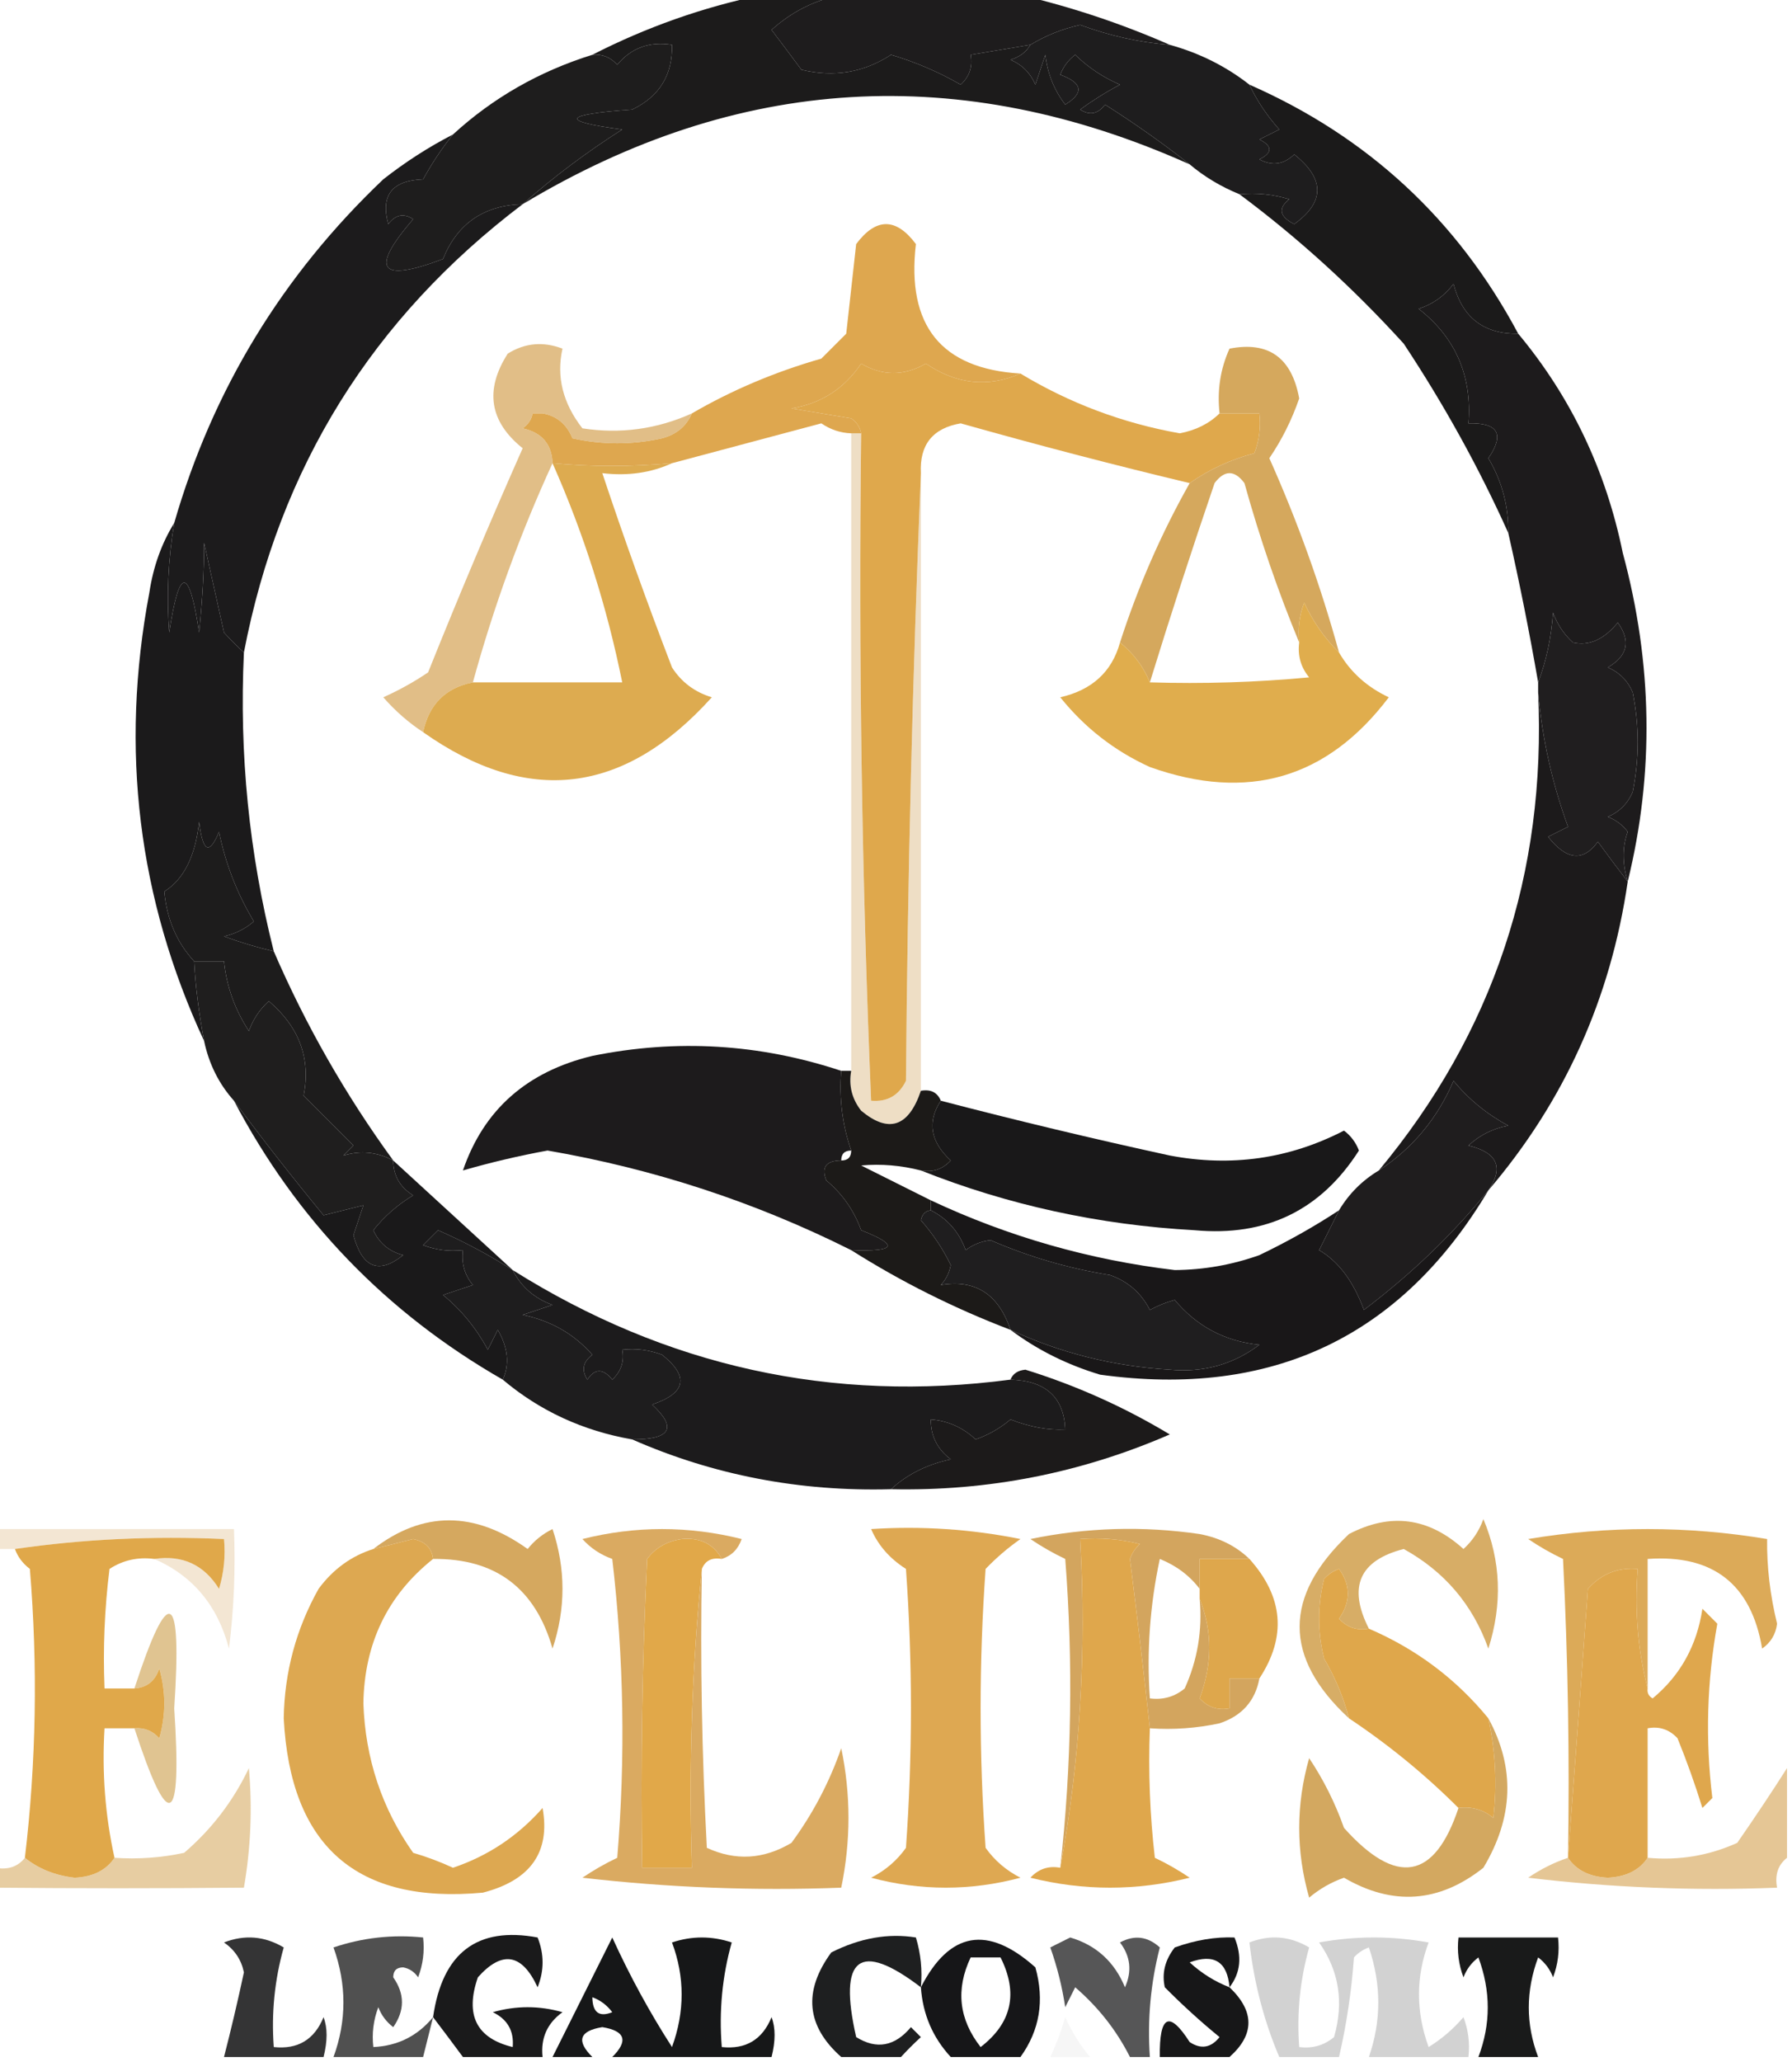 <?xml version="1.0" encoding="UTF-8"?>
<!DOCTYPE svg PUBLIC "-//W3C//DTD SVG 1.1//EN" "http://www.w3.org/Graphics/SVG/1.1/DTD/svg11.dtd">
<svg xmlns="http://www.w3.org/2000/svg" version="1.1" width="180px" height="207px" style="shape-rendering:geometricPrecision; text-rendering:geometricPrecision; image-rendering:optimizeQuality; fill-rule:evenodd; clip-rule:evenodd" xmlns:xlink="http://www.w3.org/1999/xlink">
<g><path style="opacity:1" fill="#1e1c1d" d="M 84.5,-0.5 C 90.5,-0.5 96.5,-0.5 102.5,-0.5C 107.64,0.703 112.64,2.369 117.5,4.5C 114.42,4.252 111.42,3.586 108.5,2.5C 106.7,2.902 105.033,3.569 103.5,4.5C 101.5,4.833 99.5,5.167 97.5,5.5C 97.719,6.675 97.386,7.675 96.5,8.5C 94.278,7.222 91.944,6.222 89.5,5.5C 86.752,7.291 83.752,7.791 80.5,7C 79.364,5.47 78.364,4.137 77.5,3C 79.546,1.158 81.88,-0.009 84.5,-0.5 Z"/></g>
<g><path style="opacity:0.989" fill="#1b1a1a" d="M 76.5,-0.5 C 79.167,-0.5 81.833,-0.5 84.5,-0.5C 81.88,-0.009 79.546,1.158 77.5,3C 78.364,4.137 79.364,5.47 80.5,7C 83.752,7.791 86.752,7.291 89.5,5.5C 91.944,6.222 94.278,7.222 96.5,8.5C 97.386,7.675 97.719,6.675 97.5,5.5C 99.5,5.167 101.5,4.833 103.5,4.5C 103.082,5.222 102.416,5.722 101.5,6C 102.667,6.5 103.5,7.333 104,8.5C 104.333,7.5 104.667,6.5 105,5.5C 105.216,7.384 105.883,9.051 107,10.5C 108.914,9.324 108.748,8.324 106.5,7.5C 106.808,6.692 107.308,6.025 108,5.5C 109.307,6.772 110.807,7.772 112.5,8.5C 111.092,9.243 109.759,10.077 108.5,11C 109.449,11.617 110.282,11.451 111,10.5C 113.988,12.399 116.821,14.399 119.5,16.5C 96.448,6.17 74.115,7.503 52.5,20.5C 55.586,17.777 58.92,15.277 62.5,13C 56.163,12.163 56.497,11.497 63.5,11C 66.239,9.688 67.572,7.522 67.5,4.5C 65.234,4.141 63.401,4.808 62,6.5C 61.329,5.748 60.496,5.414 59.5,5.5C 64.913,2.732 70.579,0.732 76.5,-0.5 Z"/></g>
<g><path style="opacity:1" fill="#1e1d1e" d="M 117.5,4.5 C 120.485,5.326 123.151,6.659 125.5,8.5C 126.252,10.1 127.252,11.6 128.5,13C 127.833,13.333 127.167,13.667 126.5,14C 127.833,14.667 127.833,15.333 126.5,16C 127.784,16.684 128.951,16.517 130,15.5C 133.089,17.949 133.089,20.282 130,22.5C 128.513,21.747 128.346,20.914 129.5,20C 127.866,19.506 126.199,19.34 124.5,19.5C 122.632,18.737 120.965,17.737 119.5,16.5C 116.821,14.399 113.988,12.399 111,10.5C 110.282,11.451 109.449,11.617 108.5,11C 109.759,10.077 111.092,9.243 112.5,8.5C 110.807,7.772 109.307,6.772 108,5.5C 107.308,6.025 106.808,6.692 106.5,7.5C 108.748,8.324 108.914,9.324 107,10.5C 105.883,9.051 105.216,7.384 105,5.5C 104.667,6.5 104.333,7.5 104,8.5C 103.5,7.333 102.667,6.5 101.5,6C 102.416,5.722 103.082,5.222 103.5,4.5C 105.033,3.569 106.7,2.902 108.5,2.5C 111.42,3.586 114.42,4.252 117.5,4.5 Z"/></g>
<g><path style="opacity:1" fill="#1e1d1d" d="M 52.5,20.5 C 48.599,20.612 45.932,22.445 44.5,26C 38.11,28.418 37.11,27.084 41.5,22C 40.551,21.383 39.718,21.549 39,22.5C 38.205,19.617 39.371,18.117 42.5,18C 43.386,16.385 44.386,14.885 45.5,13.5C 49.507,9.825 54.173,7.159 59.5,5.5C 60.496,5.414 61.329,5.748 62,6.5C 63.401,4.808 65.234,4.141 67.5,4.5C 67.572,7.522 66.239,9.688 63.5,11C 56.497,11.497 56.163,12.163 62.5,13C 58.92,15.277 55.586,17.777 52.5,20.5 Z"/></g>
<g><path style="opacity:0.998" fill="#1b1a1a" d="M 125.5,8.5 C 137.388,13.722 146.388,22.055 152.5,33.5C 149.048,33.552 146.881,31.885 146,28.5C 145.097,29.701 143.931,30.535 142.5,31C 146.203,33.893 147.87,37.726 147.5,42.5C 150.487,42.422 151.153,43.589 149.5,46C 150.871,48.319 151.538,50.819 151.5,53.5C 148.564,46.971 145.064,40.638 141,34.5C 135.903,28.895 130.403,23.895 124.5,19.5C 126.199,19.34 127.866,19.506 129.5,20C 128.346,20.914 128.513,21.747 130,22.5C 133.089,20.282 133.089,17.949 130,15.5C 128.951,16.517 127.784,16.684 126.5,16C 127.833,15.333 127.833,14.667 126.5,14C 127.167,13.667 127.833,13.333 128.5,13C 127.252,11.6 126.252,10.1 125.5,8.5 Z"/></g>
<g><path style="opacity:1" fill="#dea74f" d="M 102.5,37.5 C 99.259,38.922 96.092,38.589 93,36.5C 90.815,37.758 88.648,37.758 86.5,36.5C 84.807,39.012 82.474,40.512 79.5,41C 81.5,41.333 83.5,41.667 85.5,42C 86.056,42.383 86.389,42.883 86.5,43.5C 86.167,43.5 85.833,43.5 85.5,43.5C 84.417,43.461 83.417,43.127 82.5,42.5C 77.492,43.837 72.492,45.17 67.5,46.5C 63.383,46.863 59.383,46.863 55.5,46.5C 55.426,44.589 54.426,43.422 52.5,43C 53.056,42.617 53.389,42.117 53.5,41.5C 53.833,41.5 54.167,41.5 54.5,41.5C 55.922,41.75 56.922,42.583 57.5,44C 60.5,44.667 63.5,44.667 66.5,44C 67.942,43.623 68.942,42.79 69.5,41.5C 73.513,39.167 77.846,37.334 82.5,36C 83.333,35.167 84.167,34.333 85,33.5C 85.333,30.5 85.667,27.5 86,24.5C 88,21.833 90,21.833 92,24.5C 91.041,32.69 94.541,37.023 102.5,37.5 Z"/></g>
<g><path style="opacity:1" fill="#1c1b1c" d="M 45.5,13.5 C 44.386,14.885 43.386,16.385 42.5,18C 39.371,18.117 38.205,19.617 39,22.5C 39.718,21.549 40.551,21.383 41.5,22C 37.11,27.084 38.11,28.418 44.5,26C 45.932,22.445 48.599,20.612 52.5,20.5C 37.402,31.927 28.069,46.927 24.5,65.5C 23.849,64.909 23.182,64.243 22.5,63.5C 21.833,60.5 21.167,57.5 20.5,54.5C 20.501,57.234 20.334,60.234 20,63.5C 19,56.833 18,56.833 17,63.5C 16.721,59.83 16.887,56.163 17.5,52.5C 21.362,39.128 28.362,27.628 38.5,18C 40.734,16.25 43.068,14.75 45.5,13.5 Z"/></g>
<g><path style="opacity:0.741" fill="#d7a85d" d="M 69.5,41.5 C 68.942,42.79 67.942,43.623 66.5,44C 63.5,44.667 60.5,44.667 57.5,44C 56.922,42.583 55.922,41.75 54.5,41.5C 54.762,40.022 54.429,38.689 53.5,37.5C 52.374,38.808 52.374,40.142 53.5,41.5C 53.389,42.117 53.056,42.617 52.5,43C 54.426,43.422 55.426,44.589 55.5,46.5C 52.259,53.552 49.592,60.885 47.5,68.5C 44.75,69.049 43.084,70.715 42.5,73.5C 41.038,72.542 39.705,71.376 38.5,70C 40.081,69.293 41.581,68.46 43,67.5C 46.038,59.927 49.204,52.427 52.5,45C 49.165,42.321 48.665,39.155 51,35.5C 52.726,34.424 54.559,34.257 56.5,35C 55.87,37.816 56.536,40.482 58.5,43C 62.31,43.587 65.977,43.087 69.5,41.5 Z M 54.5,41.5 C 54.167,41.5 53.833,41.5 53.5,41.5C 52.374,40.142 52.374,38.808 53.5,37.5C 54.429,38.689 54.762,40.022 54.5,41.5 Z"/></g>
<g><path style="opacity:1" fill="#1d1b1c" d="M 152.5,33.5 C 157.799,39.855 161.299,47.188 163,55.5C 166.004,66.614 166.171,77.614 163.5,88.5C 162.948,86.669 162.948,85.003 163.5,83.5C 162.975,82.808 162.308,82.308 161.5,82C 162.667,81.5 163.5,80.667 164,79.5C 164.667,76.167 164.667,72.833 164,69.5C 163.5,68.333 162.667,67.5 161.5,67C 163.497,65.847 163.83,64.347 162.5,62.5C 161.11,64.203 159.61,64.87 158,64.5C 157.085,63.672 156.419,62.672 156,61.5C 155.814,64.036 155.314,66.369 154.5,68.5C 153.628,63.473 152.628,58.473 151.5,53.5C 151.538,50.819 150.871,48.319 149.5,46C 151.153,43.589 150.487,42.422 147.5,42.5C 147.87,37.726 146.203,33.893 142.5,31C 143.931,30.535 145.097,29.701 146,28.5C 146.881,31.885 149.048,33.552 152.5,33.5 Z"/></g>
<g><path style="opacity:1" fill="#dfa84c" d="M 102.5,37.5 C 107.44,40.481 112.773,42.481 118.5,43.5C 120.114,43.197 121.448,42.531 122.5,41.5C 123.5,41.5 124.5,41.5 125.5,41.5C 125.833,41.5 126.167,41.5 126.5,41.5C 126.657,42.873 126.49,44.207 126,45.5C 123.625,46.129 121.459,47.129 119.5,48.5C 111.912,46.685 104.246,44.685 96.5,42.5C 93.686,42.981 92.352,44.648 92.5,47.5C 91.668,67.662 91.168,87.996 91,108.5C 90.29,109.973 89.124,110.64 87.5,110.5C 86.566,88.186 86.233,65.853 86.5,43.5C 86.389,42.883 86.056,42.383 85.5,42C 83.5,41.667 81.5,41.333 79.5,41C 82.474,40.512 84.807,39.012 86.5,36.5C 88.648,37.758 90.815,37.758 93,36.5C 96.092,38.589 99.259,38.922 102.5,37.5 Z"/></g>
<g><path style="opacity:1" fill="#d5a85d" d="M 134.5,65.5 C 133.069,64.097 131.902,62.431 131,60.5C 130.51,61.793 130.343,63.127 130.5,64.5C 128.378,59.384 126.544,54.051 125,48.5C 124,47.167 123,47.167 122,48.5C 119.726,55.153 117.56,61.82 115.5,68.5C 114.857,66.924 113.857,65.59 112.5,64.5C 114.322,58.864 116.655,53.531 119.5,48.5C 121.459,47.129 123.625,46.129 126,45.5C 126.49,44.207 126.657,42.873 126.5,41.5C 127.935,40.015 127.768,38.682 126,37.5C 124.489,38.564 124.323,39.897 125.5,41.5C 124.5,41.5 123.5,41.5 122.5,41.5C 122.244,39.208 122.577,37.041 123.5,35C 127.421,34.235 129.755,35.902 130.5,40C 129.756,42.155 128.756,44.155 127.5,46C 130.337,52.345 132.67,58.845 134.5,65.5 Z M 126.5,41.5 C 126.167,41.5 125.833,41.5 125.5,41.5C 124.323,39.897 124.489,38.564 126,37.5C 127.768,38.682 127.935,40.015 126.5,41.5 Z"/></g>
<g><path style="opacity:1" fill="#1b1a1b" d="M 17.5,52.5 C 16.887,56.163 16.721,59.83 17,63.5C 18,56.833 19,56.833 20,63.5C 20.334,60.234 20.501,57.234 20.5,54.5C 21.167,57.5 21.833,60.5 22.5,63.5C 23.182,64.243 23.849,64.909 24.5,65.5C 24.019,75.667 25.019,85.667 27.5,95.5C 25.821,95.108 24.154,94.608 22.5,94C 23.624,93.751 24.624,93.251 25.5,92.5C 23.816,89.705 22.649,86.705 22,83.5C 21.026,85.878 20.359,85.544 20,82.5C 19.629,85.943 18.462,88.276 16.5,89.5C 16.761,92.292 17.761,94.625 19.5,96.5C 19.627,98.94 19.96,101.607 20.5,104.5C 13.866,90.214 12.033,75.214 15,59.5C 15.39,56.896 16.224,54.562 17.5,52.5 Z"/></g>
<g><path style="opacity:1" fill="#ddab50" d="M 55.5,46.5 C 59.383,46.863 63.383,46.863 67.5,46.5C 65.393,47.468 63.059,47.802 60.5,47.5C 62.673,54.022 65.007,60.522 67.5,67C 68.444,68.477 69.777,69.477 71.5,70C 62.703,79.773 53.036,80.94 42.5,73.5C 43.084,70.715 44.75,69.049 47.5,68.5C 52.5,68.5 57.5,68.5 62.5,68.5C 60.965,60.895 58.631,53.562 55.5,46.5 Z"/></g>
<g><path style="opacity:1" fill="#e0ad4d" d="M 134.5,65.5 C 135.646,67.475 137.313,68.975 139.5,70C 133.318,78.168 125.318,80.502 115.5,77C 111.957,75.392 108.957,73.058 106.5,70C 109.691,69.273 111.691,67.439 112.5,64.5C 113.857,65.59 114.857,66.924 115.5,68.5C 120.844,68.666 126.177,68.499 131.5,68C 130.663,66.989 130.33,65.822 130.5,64.5C 130.343,63.127 130.51,61.793 131,60.5C 131.902,62.431 133.069,64.097 134.5,65.5 Z"/></g>
<g><path style="opacity:1" fill="#201e1f" d="M 163.5,88.5 C 162.521,87.235 161.521,85.901 160.5,84.5C 159.032,86.532 157.365,86.365 155.5,84C 156.167,83.667 156.833,83.333 157.5,83C 155.904,78.622 154.904,74.122 154.5,69.5C 154.5,69.167 154.5,68.833 154.5,68.5C 155.314,66.369 155.814,64.036 156,61.5C 156.419,62.672 157.085,63.672 158,64.5C 159.61,64.87 161.11,64.203 162.5,62.5C 163.83,64.347 163.497,65.847 161.5,67C 162.667,67.5 163.5,68.333 164,69.5C 164.667,72.833 164.667,76.167 164,79.5C 163.5,80.667 162.667,81.5 161.5,82C 162.308,82.308 162.975,82.808 163.5,83.5C 162.948,85.003 162.948,86.669 163.5,88.5 Z"/></g>
<g><path style="opacity:1" fill="#1d1c1c" d="M 27.5,95.5 C 30.724,102.948 34.724,109.948 39.5,116.5C 37.894,115.641 36.227,115.474 34.5,116C 34.833,115.667 35.167,115.333 35.5,115C 33.812,113.312 32.145,111.645 30.5,110C 31.232,106.27 30.066,103.103 27,100.5C 26.085,101.328 25.419,102.328 25,103.5C 23.589,101.35 22.755,99.016 22.5,96.5C 21.5,96.5 20.5,96.5 19.5,96.5C 17.761,94.625 16.761,92.292 16.5,89.5C 18.462,88.276 19.629,85.943 20,82.5C 20.359,85.544 21.026,85.878 22,83.5C 22.649,86.705 23.816,89.705 25.5,92.5C 24.624,93.251 23.624,93.751 22.5,94C 24.154,94.608 25.821,95.108 27.5,95.5 Z"/></g>
<g><path style="opacity:0.379" fill="#d3a969" d="M 85.5,43.5 C 85.833,43.5 86.167,43.5 86.5,43.5C 86.233,65.853 86.566,88.186 87.5,110.5C 89.124,110.64 90.29,109.973 91,108.5C 91.168,87.996 91.668,67.662 92.5,47.5C 92.5,68.167 92.5,88.833 92.5,109.5C 91.264,113.136 89.264,113.803 86.5,111.5C 85.571,110.311 85.238,108.978 85.5,107.5C 85.5,86.167 85.5,64.833 85.5,43.5 Z"/></g>
<g><path style="opacity:1" fill="#1c1a1b" d="M 154.5,69.5 C 154.904,74.122 155.904,78.622 157.5,83C 156.833,83.333 156.167,83.667 155.5,84C 157.365,86.365 159.032,86.532 160.5,84.5C 161.521,85.901 162.521,87.235 163.5,88.5C 161.785,100.256 157.119,110.589 149.5,119.5C 151.077,117.198 150.411,115.698 147.5,115C 148.623,113.956 149.956,113.29 151.5,113C 149.351,111.848 147.518,110.348 146,108.5C 144.389,112.275 141.889,115.275 138.5,117.5C 149.997,103.675 155.331,87.674 154.5,69.5 Z"/></g>
<g><path style="opacity:1" fill="#1f1e1e" d="M 19.5,96.5 C 20.5,96.5 21.5,96.5 22.5,96.5C 22.755,99.016 23.589,101.35 25,103.5C 25.419,102.328 26.085,101.328 27,100.5C 30.066,103.103 31.232,106.27 30.5,110C 32.145,111.645 33.812,113.312 35.5,115C 35.167,115.333 34.833,115.667 34.5,116C 36.227,115.474 37.894,115.641 39.5,116.5C 39.511,118.017 40.177,119.184 41.5,120C 39.939,120.941 38.605,122.108 37.5,123.5C 38.09,124.799 39.09,125.632 40.5,126C 38.057,127.959 36.39,127.292 35.5,124C 35.833,123 36.167,122 36.5,121C 35.167,121.333 33.833,121.667 32.5,122C 29.36,118.188 26.36,114.355 23.5,110.5C 21.992,108.819 20.992,106.819 20.5,104.5C 19.96,101.607 19.627,98.94 19.5,96.5 Z"/></g>
<g><path style="opacity:1" fill="#1d1b1c" d="M 84.5,107.5 C 84.279,110.279 84.612,112.946 85.5,115.5C 84.833,115.5 84.5,115.833 84.5,116.5C 82.972,116.517 82.472,117.184 83,118.5C 84.617,119.851 85.784,121.518 86.5,123.5C 90.355,125.007 90.021,125.674 85.5,125.5C 75.847,120.671 65.681,117.338 55,115.5C 52.119,116.028 49.285,116.694 46.5,117.5C 48.583,111.41 52.917,107.577 59.5,106C 67.966,104.281 76.3,104.781 84.5,107.5 Z"/></g>
<g><path style="opacity:1" fill="#191819" d="M 94.5,110.5 C 102.105,112.484 109.772,114.318 117.5,116C 123.673,117.169 129.507,116.336 135,113.5C 135.692,114.025 136.192,114.692 136.5,115.5C 132.674,121.496 127.174,124.163 120,123.5C 110.398,122.971 101.232,120.971 92.5,117.5C 93.675,117.719 94.675,117.386 95.5,116.5C 93.448,114.613 93.114,112.613 94.5,110.5 Z"/></g>
<g><path style="opacity:1" fill="#1a191a" d="M 23.5,110.5 C 26.36,114.355 29.36,118.188 32.5,122C 33.833,121.667 35.167,121.333 36.5,121C 36.167,122 35.833,123 35.5,124C 36.39,127.292 38.057,127.959 40.5,126C 39.09,125.632 38.09,124.799 37.5,123.5C 38.605,122.108 39.939,120.941 41.5,120C 40.177,119.184 39.511,118.017 39.5,116.5C 43.526,120.195 47.526,123.862 51.5,127.5C 49.14,125.989 46.64,124.656 44,123.5C 43.5,124 43,124.5 42.5,125C 43.793,125.49 45.127,125.657 46.5,125.5C 46.33,126.822 46.663,127.989 47.5,129C 46.5,129.333 45.5,129.667 44.5,130C 46.348,131.518 47.848,133.351 49,135.5C 49.333,134.833 49.667,134.167 50,133.5C 51.036,135.299 51.203,136.966 50.5,138.5C 38.782,131.782 29.782,122.449 23.5,110.5 Z"/></g>
<g><path style="opacity:1" fill="#1c1a18" d="M 84.5,107.5 C 84.833,107.5 85.167,107.5 85.5,107.5C 85.238,108.978 85.571,110.311 86.5,111.5C 89.264,113.803 91.264,113.136 92.5,109.5C 93.492,109.328 94.158,109.662 94.5,110.5C 93.114,112.613 93.448,114.613 95.5,116.5C 94.675,117.386 93.675,117.719 92.5,117.5C 90.488,116.986 88.488,116.82 86.5,117C 88.925,118.213 91.258,119.379 93.5,120.5C 93.5,120.833 93.5,121.167 93.5,121.5C 92.957,121.56 92.624,121.893 92.5,122.5C 93.711,123.874 94.711,125.374 95.5,127C 95.355,127.772 95.022,128.439 94.5,129C 97.962,128.412 100.296,129.912 101.5,133.5C 95.849,131.341 90.516,128.674 85.5,125.5C 90.021,125.674 90.355,125.007 86.5,123.5C 85.784,121.518 84.617,119.851 83,118.5C 82.472,117.184 82.972,116.517 84.5,116.5C 85.167,116.5 85.5,116.167 85.5,115.5C 84.612,112.946 84.279,110.279 84.5,107.5 Z"/></g>
<g><path style="opacity:1" fill="#1f1d1e" d="M 149.5,119.5 C 145.909,123.92 141.743,127.92 137,131.5C 135.942,128.628 134.442,126.628 132.5,125.5C 133.18,124.14 133.847,122.807 134.5,121.5C 135.5,119.833 136.833,118.5 138.5,117.5C 141.889,115.275 144.389,112.275 146,108.5C 147.518,110.348 149.351,111.848 151.5,113C 149.956,113.29 148.623,113.956 147.5,115C 150.411,115.698 151.077,117.198 149.5,119.5 Z"/></g>
<g><path style="opacity:1" fill="#191718" d="M 149.5,119.5 C 140.75,134.205 127.75,140.372 110.5,138C 107.16,136.997 104.16,135.497 101.5,133.5C 106.5,135.827 111.834,137.16 117.5,137.5C 120.876,137.812 123.876,136.978 126.5,135C 123.049,134.654 120.216,133.154 118,130.5C 117.127,130.735 116.293,131.069 115.5,131.5C 114.636,129.803 113.303,128.637 111.5,128C 107.346,127.337 103.346,126.171 99.5,124.5C 98.558,124.608 97.725,124.941 97,125.5C 96.34,123.676 95.173,122.343 93.5,121.5C 93.5,121.167 93.5,120.833 93.5,120.5C 101.278,124.148 109.445,126.481 118,127.5C 120.925,127.477 123.759,126.977 126.5,126C 129.329,124.644 131.996,123.144 134.5,121.5C 133.847,122.807 133.18,124.14 132.5,125.5C 134.442,126.628 135.942,128.628 137,131.5C 141.743,127.92 145.909,123.92 149.5,119.5 Z"/></g>
<g><path style="opacity:1" fill="#1f1e1f" d="M 93.5,121.5 C 95.173,122.343 96.34,123.676 97,125.5C 97.725,124.941 98.558,124.608 99.5,124.5C 103.346,126.171 107.346,127.337 111.5,128C 113.303,128.637 114.636,129.803 115.5,131.5C 116.293,131.069 117.127,130.735 118,130.5C 120.216,133.154 123.049,134.654 126.5,135C 123.876,136.978 120.876,137.812 117.5,137.5C 111.834,137.16 106.5,135.827 101.5,133.5C 100.296,129.912 97.962,128.412 94.5,129C 95.022,128.439 95.355,127.772 95.5,127C 94.711,125.374 93.711,123.874 92.5,122.5C 92.624,121.893 92.957,121.56 93.5,121.5 Z"/></g>
<g><path style="opacity:1" fill="#1c1b1c" d="M 51.5,127.5 C 66.92,137.191 83.587,140.857 101.5,138.5C 105.035,138.606 106.868,140.273 107,143.5C 105.284,143.589 103.451,143.256 101.5,142.5C 100.452,143.383 99.285,144.05 98,144.5C 96.7,143.293 95.2,142.626 93.5,142.5C 93.48,144.143 94.147,145.476 95.5,146.5C 93.116,147.011 91.116,148.011 89.5,149.5C 80.33,149.753 71.663,148.086 63.5,144.5C 67.376,144.517 68.043,143.351 65.5,141C 68.915,139.857 69.249,138.19 66.5,136C 65.207,135.51 63.873,135.343 62.5,135.5C 62.719,136.675 62.386,137.675 61.5,138.5C 60.575,137.359 59.741,137.359 59,138.5C 58.383,137.551 58.549,136.718 59.5,136C 57.654,133.908 55.321,132.574 52.5,132C 53.5,131.667 54.5,131.333 55.5,131C 53.676,130.34 52.343,129.173 51.5,127.5 Z"/></g>
<g><path style="opacity:1" fill="#1e1d1e" d="M 51.5,127.5 C 52.343,129.173 53.676,130.34 55.5,131C 54.5,131.333 53.5,131.667 52.5,132C 55.321,132.574 57.654,133.908 59.5,136C 58.549,136.718 58.383,137.551 59,138.5C 59.741,137.359 60.575,137.359 61.5,138.5C 62.386,137.675 62.719,136.675 62.5,135.5C 63.873,135.343 65.207,135.51 66.5,136C 69.249,138.19 68.915,139.857 65.5,141C 68.043,143.351 67.376,144.517 63.5,144.5C 58.557,143.639 54.224,141.639 50.5,138.5C 51.203,136.966 51.036,135.299 50,133.5C 49.667,134.167 49.333,134.833 49,135.5C 47.848,133.351 46.348,131.518 44.5,130C 45.5,129.667 46.5,129.333 47.5,129C 46.663,127.989 46.33,126.822 46.5,125.5C 45.127,125.657 43.793,125.49 42.5,125C 43,124.5 43.5,124 44,123.5C 46.64,124.656 49.14,125.989 51.5,127.5 Z"/></g>
<g><path style="opacity:1" fill="#1c1a1a" d="M 101.5,138.5 C 101.735,137.903 102.235,137.57 103,137.5C 108.119,139.092 112.952,141.259 117.5,144C 108.587,147.875 99.253,149.708 89.5,149.5C 91.116,148.011 93.116,147.011 95.5,146.5C 94.147,145.476 93.48,144.143 93.5,142.5C 95.2,142.626 96.7,143.293 98,144.5C 99.285,144.05 100.452,143.383 101.5,142.5C 103.451,143.256 105.284,143.589 107,143.5C 106.868,140.273 105.035,138.606 101.5,138.5 Z"/></g>
<g><path style="opacity:0.282" fill="#d4a864" d="M -0.5,153.5 C 7.5,153.5 15.5,153.5 23.5,153.5C 23.666,157.514 23.499,161.514 23,165.5C 21.876,161.196 19.376,158.196 15.5,156.5C 18.325,156.081 20.491,157.081 22,159.5C 22.494,157.866 22.66,156.199 22.5,154.5C 15.313,154.175 8.313,154.509 1.5,155.5C 0.833,155.5 0.167,155.5 -0.5,155.5C -0.5,154.833 -0.5,154.167 -0.5,153.5 Z"/></g>
<g><path style="opacity:1" fill="#dcaa58" d="M 165.5,169.5 C 164.517,165.702 164.183,161.702 164.5,157.5C 162.508,157.328 160.842,157.995 159.5,159.5C 158.833,168.658 158.167,177.658 157.5,186.5C 157.666,176.494 157.5,166.494 157,156.5C 155.795,155.929 154.628,155.262 153.5,154.5C 161.5,153.167 169.5,153.167 177.5,154.5C 177.464,157.281 177.798,160.114 178.5,163C 178.37,164.059 177.87,164.892 177,165.5C 175.909,159.034 172.075,156.034 165.5,156.5C 165.5,160.833 165.5,165.167 165.5,169.5 Z"/></g>
<g><path style="opacity:0.922" fill="#d4a75a" d="M 137.5,163.5 C 136.325,163.719 135.325,163.386 134.5,162.5C 135.681,160.802 135.681,159.135 134.5,157.5C 133.914,157.709 133.414,158.043 133,158.5C 132.333,161.167 132.333,163.833 133,166.5C 134.122,168.407 134.955,170.407 135.5,172.5C 128.889,166.4 128.889,160.234 135.5,154C 139.657,151.829 143.491,152.329 147,155.5C 147.915,154.672 148.581,153.672 149,152.5C 150.762,156.684 150.928,161.017 149.5,165.5C 147.934,161.1 145.101,157.767 141,155.5C 136.539,156.647 135.373,159.314 137.5,163.5 Z"/></g>
<g><path style="opacity:1" fill="#d5a85f" d="M 43.5,156.5 C 43.38,155.414 42.713,154.747 41.5,154.5C 40.151,154.846 38.818,155.179 37.5,155.5C 42.479,151.666 47.646,151.666 53,155.5C 53.689,154.643 54.522,153.977 55.5,153.5C 56.833,157.5 56.833,161.5 55.5,165.5C 53.767,159.43 49.767,156.43 43.5,156.5 Z"/></g>
<g><path style="opacity:0.969" fill="#d2a35a" d="M 125.5,156.5 C 123.833,156.5 122.167,156.5 120.5,156.5C 120.5,157.5 120.5,158.5 120.5,159.5C 119.493,158.172 118.16,157.172 116.5,156.5C 115.507,161.12 115.173,165.786 115.5,170.5C 116.822,170.67 117.989,170.337 119,169.5C 120.289,166.649 120.789,163.649 120.5,160.5C 121.788,163.7 121.788,167.033 120.5,170.5C 121.325,171.386 122.325,171.719 123.5,171.5C 123.5,170.5 123.5,169.5 123.5,168.5C 124.5,168.5 125.5,168.5 126.5,168.5C 126.084,170.752 124.751,172.252 122.5,173C 120.19,173.497 117.857,173.663 115.5,173.5C 114.881,167.83 114.214,162.163 113.5,156.5C 113.709,155.914 114.043,155.414 114.5,155C 112.527,154.505 110.527,154.338 108.5,154.5C 109.144,165.884 108.477,176.884 106.5,187.5C 107.641,177.243 107.808,166.91 107,156.5C 105.795,155.929 104.628,155.262 103.5,154.5C 109.137,153.337 114.804,153.17 120.5,154C 122.491,154.374 124.158,155.207 125.5,156.5 Z"/></g>
<g><path style="opacity:1" fill="#dfa74c" d="M 115.5,173.5 C 115.334,177.846 115.501,182.179 116,186.5C 117.205,187.071 118.372,187.738 119.5,188.5C 114.167,189.833 108.833,189.833 103.5,188.5C 104.325,187.614 105.325,187.281 106.5,187.5C 108.477,176.884 109.144,165.884 108.5,154.5C 110.527,154.338 112.527,154.505 114.5,155C 114.043,155.414 113.709,155.914 113.5,156.5C 114.214,162.163 114.881,167.83 115.5,173.5 Z"/></g>
<g><path style="opacity:1" fill="#e1a849" d="M 72.5,156.5 C 71.508,156.328 70.842,156.662 70.5,157.5C 69.506,167.319 69.173,177.319 69.5,187.5C 67.833,187.5 66.167,187.5 64.5,187.5C 64.334,177.161 64.5,166.828 65,156.5C 65.839,155.376 67.005,154.709 68.5,154.5C 70.355,154.34 71.688,155.007 72.5,156.5 Z"/></g>
<g><path style="opacity:1" fill="#dea74c" d="M 125.5,156.5 C 128.917,160.311 129.251,164.311 126.5,168.5C 125.5,168.5 124.5,168.5 123.5,168.5C 123.5,169.5 123.5,170.5 123.5,171.5C 122.325,171.719 121.325,171.386 120.5,170.5C 121.788,167.033 121.788,163.7 120.5,160.5C 120.5,160.167 120.5,159.833 120.5,159.5C 120.5,158.5 120.5,157.5 120.5,156.5C 122.167,156.5 123.833,156.5 125.5,156.5 Z"/></g>
<g><path style="opacity:1" fill="#dda851" d="M 43.5,156.5 C 38.929,160.145 36.595,164.978 36.5,171C 36.694,176.55 38.361,181.55 41.5,186C 42.872,186.402 44.205,186.902 45.5,187.5C 49.023,186.315 52.023,184.315 54.5,181.5C 55.295,185.928 53.295,188.761 48.5,190C 35.831,191.171 29.165,185.337 28.5,172.5C 28.575,167.865 29.742,163.531 32,159.5C 33.451,157.536 35.284,156.203 37.5,155.5C 38.818,155.179 40.151,154.846 41.5,154.5C 42.713,154.747 43.38,155.414 43.5,156.5 Z"/></g>
<g><path style="opacity:0.729" fill="#d5ae68" d="M 13.5,173.5 C 14.496,173.414 15.329,173.748 16,174.5C 16.667,172.167 16.667,169.833 16,167.5C 15.583,168.756 14.75,169.423 13.5,169.5C 16.962,158.886 18.295,159.553 17.5,171.5C 18.295,183.447 16.962,184.114 13.5,173.5 Z"/></g>
<g><path style="opacity:1" fill="#e0a84a" d="M 15.5,156.5 C 13.856,156.286 12.356,156.62 11,157.5C 10.501,161.486 10.335,165.486 10.5,169.5C 11.5,169.5 12.5,169.5 13.5,169.5C 14.75,169.423 15.583,168.756 16,167.5C 16.667,169.833 16.667,172.167 16,174.5C 15.329,173.748 14.496,173.414 13.5,173.5C 12.5,173.5 11.5,173.5 10.5,173.5C 10.231,177.931 10.564,182.265 11.5,186.5C 10.666,187.748 9.333,188.415 7.5,188.5C 5.545,188.276 3.879,187.609 2.5,186.5C 3.639,176.911 3.806,167.244 3,157.5C 2.283,156.956 1.783,156.289 1.5,155.5C 8.313,154.509 15.313,154.175 22.5,154.5C 22.66,156.199 22.494,157.866 22,159.5C 20.491,157.081 18.325,156.081 15.5,156.5 Z"/></g>
<g><path style="opacity:1" fill="#dfa74b" d="M 137.5,163.5 C 142.254,165.539 146.254,168.539 149.5,172.5C 150.221,175.817 150.388,179.151 150,182.5C 148.989,181.663 147.822,181.33 146.5,181.5C 143.149,178.152 139.482,175.152 135.5,172.5C 134.955,170.407 134.122,168.407 133,166.5C 132.333,163.833 132.333,161.167 133,158.5C 133.414,158.043 133.914,157.709 134.5,157.5C 135.681,159.135 135.681,160.802 134.5,162.5C 135.325,163.386 136.325,163.719 137.5,163.5 Z"/></g>
<g><path style="opacity:1" fill="#dfa74d" d="M 165.5,169.5 C 165.435,169.938 165.601,170.272 166,170.5C 168.78,168.199 170.447,165.199 171,161.5C 171.5,162 172,162.5 172.5,163C 171.45,168.804 171.283,174.637 172,180.5C 171.667,180.833 171.333,181.167 171,181.5C 170.265,179.129 169.432,176.795 168.5,174.5C 167.675,173.614 166.675,173.281 165.5,173.5C 165.5,177.833 165.5,182.167 165.5,186.5C 164.666,187.748 163.333,188.415 161.5,188.5C 159.667,188.415 158.334,187.748 157.5,186.5C 158.167,177.658 158.833,168.658 159.5,159.5C 160.842,157.995 162.508,157.328 164.5,157.5C 164.183,161.702 164.517,165.702 165.5,169.5 Z"/></g>
<g><path style="opacity:1" fill="#dea852" d="M 87.5,153.5 C 92.544,153.173 97.544,153.506 102.5,154.5C 101.24,155.382 100.074,156.382 99,157.5C 98.333,166.833 98.333,176.167 99,185.5C 99.9,186.77 101.066,187.77 102.5,188.5C 97.5,189.833 92.5,189.833 87.5,188.5C 88.934,187.77 90.1,186.77 91,185.5C 91.667,176.167 91.667,166.833 91,157.5C 89.373,156.468 88.207,155.134 87.5,153.5 Z"/></g>
<g><path style="opacity:0.98" fill="#d2a65d" d="M 149.5,172.5 C 152.202,177.446 152.035,182.446 149,187.5C 144.562,191.017 139.895,191.351 135,188.5C 133.715,188.95 132.548,189.617 131.5,190.5C 130.167,185.833 130.167,181.167 131.5,176.5C 132.948,178.667 134.115,181 135,183.5C 140.266,189.385 144.099,188.718 146.5,181.5C 147.822,181.33 148.989,181.663 150,182.5C 150.388,179.151 150.221,175.817 149.5,172.5 Z"/></g>
<g><path style="opacity:1" fill="#daaa61" d="M 72.5,156.5 C 71.688,155.007 70.355,154.34 68.5,154.5C 67.005,154.709 65.839,155.376 65,156.5C 64.5,166.828 64.334,177.161 64.5,187.5C 66.167,187.5 67.833,187.5 69.5,187.5C 69.173,177.319 69.506,167.319 70.5,157.5C 70.334,166.839 70.5,176.173 71,185.5C 73.877,186.83 76.711,186.664 79.5,185C 81.636,182.1 83.303,178.934 84.5,175.5C 85.468,180.145 85.468,184.812 84.5,189.5C 75.808,189.831 67.141,189.498 58.5,188.5C 59.628,187.738 60.795,187.071 62,186.5C 62.832,176.483 62.666,166.483 61.5,156.5C 60.328,156.081 59.328,155.415 58.5,154.5C 63.833,153.167 69.167,153.167 74.5,154.5C 74.144,155.522 73.478,156.189 72.5,156.5 Z"/></g>
<g><path style="opacity:0.59" fill="#d8ab62" d="M -0.5,189.5 C -0.5,188.833 -0.5,188.167 -0.5,187.5C 0.791,187.737 1.791,187.404 2.5,186.5C 3.879,187.609 5.545,188.276 7.5,188.5C 9.333,188.415 10.666,187.748 11.5,186.5C 13.857,186.663 16.19,186.497 18.5,186C 21.273,183.617 23.439,180.783 25,177.5C 25.357,181.51 25.19,185.51 24.5,189.5C 15.957,189.576 7.623,189.576 -0.5,189.5 Z"/></g>
<g><path style="opacity:0.7" fill="#dbae69" d="M 179.5,177.5 C 179.5,180.5 179.5,183.5 179.5,186.5C 178.596,187.209 178.263,188.209 178.5,189.5C 170.14,189.831 161.807,189.498 153.5,188.5C 154.766,187.638 156.099,186.971 157.5,186.5C 158.334,187.748 159.667,188.415 161.5,188.5C 163.333,188.415 164.666,187.748 165.5,186.5C 168.649,186.789 171.649,186.289 174.5,185C 176.267,182.456 177.934,179.956 179.5,177.5 Z"/></g>
<g><path style="opacity:0.984" fill="#171718" d="M 54.5,206.5 C 51.833,206.5 49.167,206.5 46.5,206.5C 45.488,205.128 44.488,203.795 43.5,202.5C 44.43,196.036 47.93,193.369 54,194.5C 54.667,196.167 54.667,197.833 54,199.5C 52.435,196.106 50.435,195.772 48,198.5C 46.69,202.284 47.857,204.618 51.5,205.5C 51.64,203.876 50.973,202.71 49.5,202C 51.833,201.333 54.167,201.333 56.5,202C 54.963,203.11 54.297,204.61 54.5,206.5 Z"/></g>
<g><path style="opacity:0.984" fill="#131315" d="M 102.5,206.5 C 100.167,206.5 97.833,206.5 95.5,206.5C 93.688,204.539 92.688,202.206 92.5,199.5C 95.377,193.892 99.211,193.226 104,197.5C 104.932,200.823 104.432,203.823 102.5,206.5 Z M 97.5,196.5 C 98.5,196.5 99.5,196.5 100.5,196.5C 102.3,200.09 101.633,203.09 98.5,205.5C 96.312,202.705 95.979,199.705 97.5,196.5 Z"/></g>
<g><path style="opacity:0.949" fill="#121314" d="M 92.5,199.5 C 86.334,194.798 84.167,196.464 86,204.5C 88.044,205.772 89.878,205.439 91.5,203.5C 91.833,203.833 92.167,204.167 92.5,204.5C 91.757,205.182 91.091,205.849 90.5,206.5C 88.5,206.5 86.5,206.5 84.5,206.5C 80.985,203.393 80.652,199.893 83.5,196C 86.387,194.55 89.221,194.05 92,194.5C 92.493,196.134 92.66,197.801 92.5,199.5 Z"/></g>
<g><path style="opacity:0.996" fill="#171718" d="M 123.5,199.5 C 126.033,201.914 126.033,204.247 123.5,206.5C 121.167,206.5 118.833,206.5 116.5,206.5C 116.442,202.299 117.442,201.799 119.5,205C 120.635,205.749 121.635,205.583 122.5,204.5C 120.613,202.96 118.78,201.293 117,199.5C 116.685,198.092 117.018,196.759 118,195.5C 120.093,194.754 122.093,194.421 124,194.5C 124.78,196.387 124.613,198.054 123.5,199.5 Z M 123.5,199.5 C 122.027,198.928 120.693,198.095 119.5,197C 121.945,196.09 123.278,196.924 123.5,199.5 Z"/></g>
<g><path style="opacity:0.877" fill="#181819" d="M 32.5,206.5 C 29.167,206.5 25.833,206.5 22.5,206.5C 23.216,203.717 23.883,200.884 24.5,198C 24.241,196.739 23.574,195.739 22.5,195C 24.579,194.192 26.579,194.359 28.5,195.5C 27.583,198.758 27.249,202.091 27.5,205.5C 29.912,205.756 31.579,204.756 32.5,202.5C 32.906,203.557 32.906,204.891 32.5,206.5 Z"/></g>
<g><path style="opacity:0.996" fill="#161718" d="M 77.5,206.5 C 72.167,206.5 66.833,206.5 61.5,206.5C 63.137,204.876 62.803,203.876 60.5,203.5C 58.197,203.876 57.863,204.876 59.5,206.5C 58.167,206.5 56.833,206.5 55.5,206.5C 57.487,202.527 59.487,198.527 61.5,194.5C 63.262,198.362 65.262,202.028 67.5,205.5C 68.791,201.955 68.791,198.455 67.5,195C 69.5,194.333 71.5,194.333 73.5,195C 72.544,198.394 72.211,201.894 72.5,205.5C 74.912,205.756 76.579,204.756 77.5,202.5C 77.906,203.557 77.906,204.891 77.5,206.5 Z M 59.5,200.5 C 60.289,200.783 60.956,201.283 61.5,202C 60.184,202.528 59.517,202.028 59.5,200.5 Z"/></g>
<g><path style="opacity:0.731" fill="#19191a" d="M 115.5,206.5 C 114.833,206.5 114.167,206.5 113.5,206.5C 112.158,203.834 110.325,201.501 108,199.5C 107.667,200.167 107.333,200.833 107,201.5C 106.689,199.444 106.189,197.444 105.5,195.5C 106.167,195.167 106.833,194.833 107.5,194.5C 110.104,195.269 111.938,196.936 113,199.5C 113.72,197.888 113.554,196.388 112.5,195C 113.944,194.219 115.277,194.386 116.5,195.5C 115.574,199.094 115.241,202.76 115.5,206.5 Z"/></g>
<g><path style="opacity:0.755" fill="#191919" d="M 40.5,197.5 C 39.791,196.596 38.791,196.263 37.5,196.5C 37.131,198.993 37.797,199.66 39.5,198.5C 40.666,200.166 40.666,201.833 39.5,203.5C 38.808,202.975 38.308,202.308 38,201.5C 37.51,202.793 37.343,204.127 37.5,205.5C 39.947,205.385 41.947,204.385 43.5,202.5C 43.167,203.833 42.833,205.167 42.5,206.5C 39.5,206.5 36.5,206.5 33.5,206.5C 34.827,202.864 34.827,199.197 33.5,195.5C 36.428,194.516 39.428,194.183 42.5,194.5C 42.657,195.873 42.49,197.207 42,198.5C 41.617,197.944 41.117,197.611 40.5,197.5 Z M 40.5,197.5 C 39.833,197.5 39.5,197.833 39.5,198.5C 37.797,199.66 37.131,198.993 37.5,196.5C 38.791,196.263 39.791,196.596 40.5,197.5 Z"/></g>
<g><path style="opacity:1" fill="#191a1a" d="M 154.5,206.5 C 152.5,206.5 150.5,206.5 148.5,206.5C 149.751,203.207 149.751,199.874 148.5,196.5C 147.808,197.025 147.308,197.692 147,198.5C 146.51,197.207 146.343,195.873 146.5,194.5C 149.833,194.5 153.167,194.5 156.5,194.5C 156.657,195.873 156.49,197.207 156,198.5C 155.692,197.692 155.192,197.025 154.5,196.5C 153.249,199.874 153.249,203.207 154.5,206.5 Z"/></g>
<g><path style="opacity:0.039" fill="#141517" d="M 109.5,206.5 C 108.167,206.5 106.833,206.5 105.5,206.5C 106.09,205.234 106.59,203.901 107,202.5C 107.662,203.984 108.496,205.317 109.5,206.5 Z"/></g>
<g><path style="opacity:0.2" fill="#1e1e1f" d="M 147.5,206.5 C 144.167,206.5 140.833,206.5 137.5,206.5C 138.758,202.877 138.758,199.21 137.5,195.5C 136.914,195.709 136.414,196.043 136,196.5C 135.752,199.919 135.252,203.253 134.5,206.5C 132.5,206.5 130.5,206.5 128.5,206.5C 126.958,202.874 125.958,199.041 125.5,195C 127.579,194.192 129.579,194.359 131.5,195.5C 130.583,198.758 130.249,202.091 130.5,205.5C 131.822,205.67 132.989,205.337 134,204.5C 135.004,201.007 134.504,197.841 132.5,195C 136.167,194.333 139.833,194.333 143.5,195C 142.209,198.455 142.209,201.955 143.5,205.5C 144.814,204.687 145.981,203.687 147,202.5C 147.49,203.793 147.657,205.127 147.5,206.5 Z"/></g>
</svg>
